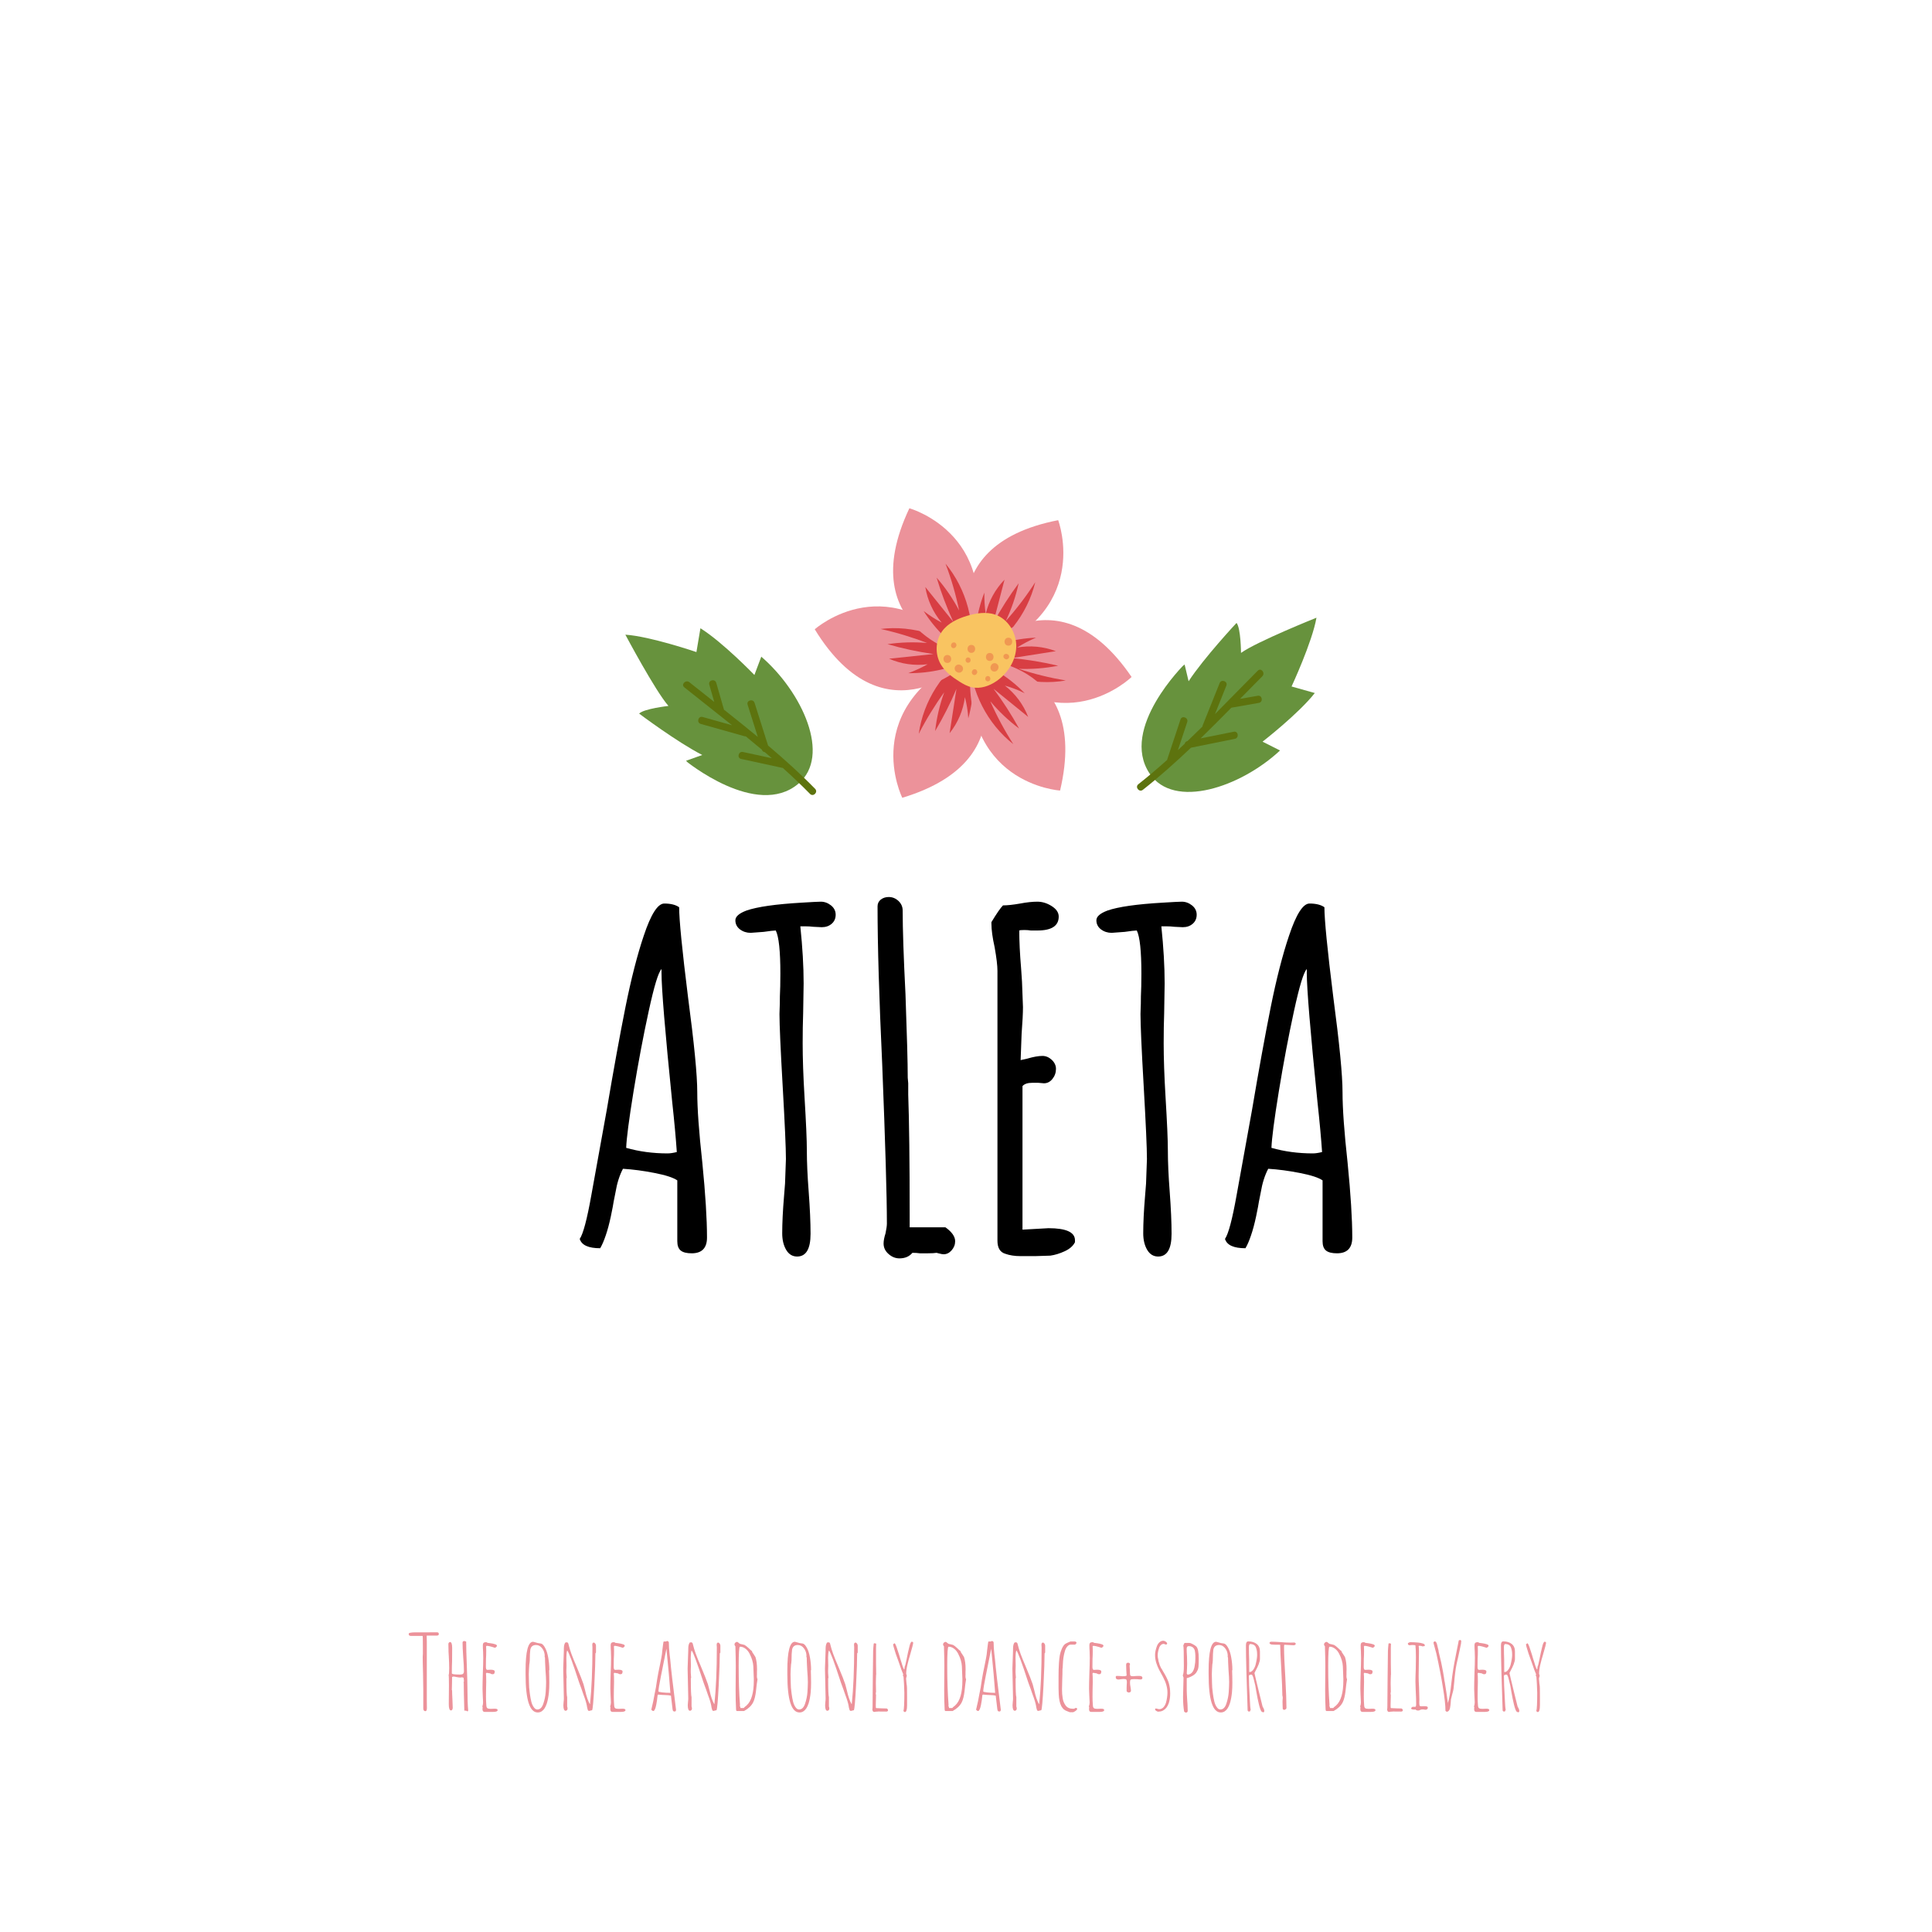 <?xml version="1.0" encoding="UTF-8" standalone="no"?>
<svg
   xmlns:dc="http://purl.org/dc/elements/1.1/"
   xmlns:cc="http://creativecommons.org/ns#"
   xmlns:rdf="http://www.w3.org/1999/02/22-rdf-syntax-ns#"
   xmlns:svg="http://www.w3.org/2000/svg"
   xmlns="http://www.w3.org/2000/svg"
   xmlns:xlink="http://www.w3.org/1999/xlink"
   xmlns:sodipodi="http://sodipodi.sourceforge.net/DTD/sodipodi-0.dtd"
   xmlns:inkscape="http://www.inkscape.org/namespaces/inkscape"
   width="375pt"
   height="375pt"
   viewBox="0 0 375 375"
   version="1.2"
   id="svg378"
   sodipodi:docname="Alteta_Logo.svg"
   inkscape:version="0.92.5 (2060ec1f9f, 2020-04-08)">
  <sodipodi:namedview
     pagecolor="#ffffff"
     bordercolor="#666666"
     borderopacity="1"
     objecttolerance="10"
     gridtolerance="10"
     guidetolerance="10"
     inkscape:pageopacity="0"
     inkscape:pageshadow="2"
     inkscape:window-width="1920"
     inkscape:window-height="1046"
     id="namedview380"
     showgrid="false"
     inkscape:zoom="0.472"
     inkscape:cx="-98.561382"
     inkscape:cy="131.81479"
     inkscape:window-x="-11"
     inkscape:window-y="-11"
     inkscape:window-maximized="1"
     inkscape:current-layer="surface819" />
  <defs
     id="defs115">
    <g
       id="g77">
      <symbol
         overflow="visible"
         id="glyph0-0">
        <path
           style="stroke:none;"
           d="M 2.969 -60.141 L 26.953 -60.141 L 26.953 0 L 2.969 0 Z M 23.984 -2.969 L 23.984 -57.062 L 5.953 -57.062 L 5.953 -2.969 Z M 23.984 -2.969 "
           id="path2" />
      </symbol>
      <symbol
         overflow="visible"
         id="glyph0-1">
        <path
           style="stroke:none;"
           d="M 23.266 0 C 22.297 0 21.586 -0.176 21.141 -0.531 C 20.691 -0.895 20.469 -1.5 20.469 -2.344 L 20.469 -14.156 C 19.688 -14.695 18.211 -15.176 16.047 -15.594 C 13.879 -16.02 11.836 -16.289 9.922 -16.406 C 9.254 -15.145 8.77 -13.613 8.469 -11.812 L 8.109 -10 C 8.055 -9.582 7.879 -8.648 7.578 -7.203 C 7.273 -5.766 6.941 -4.52 6.578 -3.469 C 6.223 -2.414 5.863 -1.586 5.5 -0.984 C 3.219 -0.984 1.895 -1.586 1.531 -2.797 C 2.195 -3.754 2.945 -6.578 3.781 -11.266 L 6.766 -27.766 C 8.086 -35.578 9.301 -42.25 10.406 -47.781 C 11.52 -53.312 12.707 -57.941 13.969 -61.672 C 15.352 -65.816 16.676 -67.891 17.938 -67.891 C 19.195 -67.891 20.16 -67.648 20.828 -67.172 C 20.828 -64.766 21.398 -58.961 22.547 -49.766 C 23.742 -40.754 24.344 -34.594 24.344 -31.281 C 24.344 -28.094 24.672 -23.523 25.328 -17.578 C 25.93 -11.504 26.234 -6.664 26.234 -3.062 C 26.234 -1.02 25.242 0 23.266 0 Z M 18.578 -19.391 C 19.055 -19.391 19.656 -19.477 20.375 -19.656 C 20.195 -22.301 19.895 -25.578 19.469 -29.484 C 18.094 -43.066 17.406 -51.391 17.406 -54.453 L 17.406 -55.172 C 16.801 -54.578 15.973 -51.859 14.922 -47.016 C 13.867 -42.18 12.891 -37 11.984 -31.469 C 11.086 -25.938 10.609 -22.27 10.547 -20.469 C 13.066 -19.75 15.742 -19.391 18.578 -19.391 Z M 18.578 -19.391 "
           id="path5" />
      </symbol>
      <symbol
         overflow="visible"
         id="glyph0-2">
        <path
           style="stroke:none;"
           d="M 12.172 0.625 C 11.266 0.625 10.555 0.191 10.047 -0.672 C 9.535 -1.547 9.281 -2.613 9.281 -3.875 C 9.281 -5.863 9.398 -8.297 9.641 -11.172 L 9.828 -13.531 L 10 -18.297 C 10 -20.398 9.789 -25.086 9.375 -32.359 C 8.957 -39.641 8.75 -44.332 8.75 -46.438 C 8.75 -46.613 8.758 -46.957 8.781 -47.469 C 8.812 -47.977 8.828 -48.773 8.828 -49.859 C 8.891 -51.055 8.922 -52.531 8.922 -54.281 C 8.922 -58.664 8.625 -61.457 8.031 -62.656 C 7.664 -62.656 6.883 -62.566 5.688 -62.391 L 3.156 -62.203 C 2.375 -62.203 1.68 -62.426 1.078 -62.875 C 0.484 -63.332 0.188 -63.922 0.188 -64.641 C 0.188 -65.359 0.906 -65.988 2.344 -66.531 C 4.445 -67.258 8.023 -67.77 13.078 -68.062 C 15.117 -68.188 16.348 -68.25 16.766 -68.25 C 17.484 -68.25 18.145 -68.008 18.75 -67.531 C 19.352 -67.051 19.656 -66.445 19.656 -65.719 C 19.656 -65 19.398 -64.414 18.891 -63.969 C 18.379 -63.52 17.734 -63.297 16.953 -63.297 L 15.328 -63.375 C 14.848 -63.438 14.305 -63.469 13.703 -63.469 L 12.797 -63.469 C 13.223 -59.383 13.438 -55.688 13.438 -52.375 L 13.344 -46.609 C 13.281 -44.867 13.25 -42.914 13.25 -40.75 C 13.25 -37.863 13.367 -34.406 13.609 -30.375 C 13.91 -25.395 14.062 -21.941 14.062 -20.016 C 14.062 -17.734 14.18 -15.031 14.422 -11.906 C 14.66 -8.719 14.781 -6.008 14.781 -3.781 C 14.781 -0.844 13.91 0.625 12.172 0.625 Z M 12.172 0.625 "
           id="path8" />
      </symbol>
      <symbol
         overflow="visible"
         id="glyph0-3">
        <path
           style="stroke:none;"
           d="M 21.188 1.359 C 20.406 1.359 19.816 1.07 19.422 0.5 C 19.035 -0.07 18.844 -0.781 18.844 -1.625 C 18.844 -14.188 18.602 -24.797 18.125 -33.453 C 16.676 -33.691 15.656 -33.812 15.062 -33.812 C 12.594 -33.812 10.816 -33.598 9.734 -33.172 C 9.734 -29.805 10.004 -24.727 10.547 -17.938 C 11.023 -10.727 11.266 -5.617 11.266 -2.609 C 11.266 -2.016 11.082 -1.461 10.719 -0.953 C 10.363 -0.441 9.914 -0.188 9.375 -0.188 C 8.594 -0.188 7.875 -1.566 7.219 -4.328 C 6.25 -8.41 5.469 -16.973 4.875 -30.016 C 4.445 -38.859 4.234 -48.359 4.234 -58.516 C 4.172 -60.379 4.141 -63.02 4.141 -66.438 C 4.141 -67.52 4.656 -68.062 5.688 -68.062 C 6.281 -68.062 6.891 -67.91 7.516 -67.609 C 8.148 -67.316 8.617 -66.988 8.922 -66.625 C 8.68 -64.695 8.562 -62.441 8.562 -59.859 C 8.562 -57.336 8.68 -54.273 8.922 -50.672 C 9.109 -46.523 9.203 -43.398 9.203 -41.297 L 9.203 -39.672 C 9.141 -39.191 9.109 -38.617 9.109 -37.953 C 9.109 -37.348 9.164 -36.566 9.281 -35.609 C 9.645 -35.609 10.242 -35.641 11.078 -35.703 C 11.922 -35.766 12.766 -35.852 13.609 -35.969 C 15.598 -36.156 17.07 -36.25 18.031 -36.25 C 18.031 -41.477 17.969 -46.316 17.844 -50.766 L 17.672 -65.812 L 17.672 -68.25 C 18.453 -68.25 19.141 -68.113 19.734 -67.844 C 20.336 -67.57 20.789 -67.227 21.094 -66.812 C 21.633 -66.145 21.969 -65 22.094 -63.375 L 22.094 -61.312 C 22.094 -56.133 22.391 -46.242 22.984 -31.641 C 23.523 -18.422 23.797 -8.504 23.797 -1.891 C 23.797 -1.047 23.539 -0.297 23.031 0.359 C 22.52 1.023 21.906 1.359 21.188 1.359 Z M 21.188 1.359 "
           id="path11" />
      </symbol>
      <symbol
         overflow="visible"
         id="glyph0-4">
        <path
           style="stroke:none;"
           d="M 9.562 0.984 C 8.781 0.984 8.07 0.695 7.438 0.125 C 6.801 -0.438 6.484 -1.109 6.484 -1.891 C 6.484 -2.43 6.609 -3.094 6.859 -3.875 C 7.035 -4.719 7.125 -5.348 7.125 -5.766 C 7.125 -11.117 6.82 -21.398 6.219 -36.609 C 5.613 -49.586 5.312 -59.832 5.312 -67.344 C 5.312 -67.883 5.52 -68.32 5.938 -68.656 C 6.363 -68.988 6.879 -69.156 7.484 -69.156 C 8.203 -69.156 8.832 -68.898 9.375 -68.391 C 9.914 -67.879 10.188 -67.258 10.188 -66.531 C 10.188 -62.926 10.367 -57.52 10.734 -50.312 C 11.023 -42.312 11.172 -36.898 11.172 -34.078 L 11.266 -33 L 11.266 -30.828 C 11.453 -25.598 11.547 -17.785 11.547 -7.391 L 11.547 -5.047 L 18.484 -5.047 C 19.742 -4.148 20.375 -3.25 20.375 -2.344 C 20.375 -1.688 20.145 -1.098 19.688 -0.578 C 19.238 -0.066 18.719 0.188 18.125 0.188 C 17.938 0.188 17.602 0.125 17.125 0 L 16.766 -0.094 C 16.41 -0.031 15.844 0 15.062 0 L 13.531 0 C 13.102 -0.062 12.617 -0.094 12.078 -0.094 C 11.473 0.625 10.633 0.984 9.562 0.984 Z M 9.562 0.984 "
           id="path14" />
      </symbol>
      <symbol
         overflow="visible"
         id="glyph0-5">
        <path
           style="stroke:none;"
           d="M 10.547 0.547 C 9.398 0.547 8.41 0.395 7.578 0.094 C 6.555 -0.207 6.047 -1.051 6.047 -2.438 L 6.047 -54.812 C 6.047 -55.832 5.863 -57.363 5.5 -59.406 C 5.082 -61.27 4.875 -62.805 4.875 -64.016 L 4.875 -64.281 C 5.895 -65.969 6.645 -67.051 7.125 -67.531 C 7.969 -67.531 9.078 -67.648 10.453 -67.891 C 11.711 -68.129 12.828 -68.25 13.797 -68.25 C 14.754 -68.25 15.68 -67.961 16.578 -67.391 C 17.484 -66.816 17.938 -66.141 17.938 -65.359 C 17.938 -63.555 16.555 -62.656 13.797 -62.656 L 12.531 -62.656 C 12.164 -62.719 11.742 -62.75 11.266 -62.75 C 10.723 -62.75 10.395 -62.719 10.281 -62.656 C 10.281 -60.613 10.398 -58.148 10.641 -55.266 L 10.812 -52.734 L 11 -47.781 C 11 -46.633 10.91 -44.891 10.734 -42.547 L 10.547 -37.5 L 11.812 -37.781 C 13.008 -38.133 14 -38.312 14.781 -38.312 C 15.445 -38.312 16.051 -38.055 16.594 -37.547 C 17.133 -37.035 17.406 -36.453 17.406 -35.797 C 17.406 -35.066 17.176 -34.414 16.719 -33.844 C 16.27 -33.281 15.719 -33 15.062 -33 L 13.969 -33.094 L 12.797 -33.094 C 11.898 -33.094 11.27 -32.879 10.906 -32.453 L 10.906 -4.594 L 15.953 -4.875 C 19.379 -4.875 21.094 -4.094 21.094 -2.531 L 21.094 -2.156 C 20.738 -1.438 20.078 -0.852 19.109 -0.406 C 18.148 0.039 17.219 0.328 16.312 0.453 L 13.344 0.547 Z M 10.547 0.547 "
           id="path17" />
      </symbol>
      <symbol
         overflow="visible"
         id="glyph1-0">
        <path
           style="stroke:none;"
           d="M 0.672 -13.422 L 6.016 -13.422 L 6.016 0 L 0.672 0 Z M 5.359 -0.672 L 5.359 -12.734 L 1.328 -12.734 L 1.328 -0.672 Z M 5.359 -0.672 "
           id="path20" />
      </symbol>
      <symbol
         overflow="visible"
         id="glyph1-1">
        <path
           style="stroke:none;"
           d="M 3.328 0.125 C 3.191 0.125 3.086 0.07 3.016 -0.031 C 2.953 -0.133 2.922 -0.258 2.922 -0.406 L 2.922 -3.984 L 2.875 -7.203 C 2.832 -8.641 2.812 -9.711 2.812 -10.422 L 2.844 -11.016 L 2.844 -12.312 C 2.844 -13.758 2.828 -14.484 2.797 -14.484 L 0.516 -14.484 C 0.41 -14.484 0.312 -14.508 0.219 -14.562 C 0.133 -14.625 0.094 -14.703 0.094 -14.797 C 0.094 -14.898 0.113 -14.973 0.156 -15.016 C 0.195 -15.055 0.305 -15.086 0.484 -15.109 C 0.672 -15.148 0.938 -15.172 1.281 -15.172 L 3.297 -15.172 L 5.516 -15.188 C 5.672 -15.188 5.781 -15.16 5.844 -15.109 C 5.906 -15.055 5.938 -14.973 5.938 -14.859 C 5.938 -14.648 5.805 -14.547 5.547 -14.547 L 3.766 -14.547 L 3.578 -14.531 L 3.609 -13.359 L 3.609 -1.953 L 3.625 -0.469 L 3.625 -0.422 C 3.625 -0.316 3.613 -0.227 3.594 -0.156 C 3.582 -0.082 3.555 -0.023 3.516 0.016 C 3.484 0.086 3.422 0.125 3.328 0.125 Z M 3.328 0.125 "
           id="path23" />
      </symbol>
      <symbol
         overflow="visible"
         id="glyph1-2">
        <path
           style="stroke:none;"
           d="M 5.078 0.219 C 5.078 0.082 4.875 0.016 4.469 0.016 C 4.395 -2.461 4.359 -4.258 4.359 -5.375 L 4.312 -5.453 L 4.391 -5.641 C 4.391 -5.879 4.363 -6.125 4.312 -6.375 L 4 -6.453 C 3.883 -6.422 3.754 -6.406 3.609 -6.406 C 3.492 -6.406 3.27 -6.438 2.938 -6.5 C 2.707 -6.562 2.5 -6.594 2.312 -6.594 L 2.094 -6.516 C 2.094 -6.047 2.086 -5.625 2.078 -5.25 C 2.055 -4.875 2.047 -4.453 2.047 -3.984 L 2.094 -3.906 C 2.094 -3.531 2.113 -2.969 2.156 -2.219 C 2.195 -1.477 2.219 -0.922 2.219 -0.547 C 2.219 -0.398 2.188 -0.273 2.125 -0.172 C 2.07 -0.066 1.992 -0.016 1.891 -0.016 C 1.598 -0.016 1.453 -0.422 1.453 -1.234 C 1.453 -1.91 1.457 -2.523 1.469 -3.078 L 1.484 -4.906 C 1.484 -6.125 1.461 -6.781 1.422 -6.875 C 1.492 -7.008 1.531 -7.457 1.531 -8.219 C 1.531 -8.852 1.504 -9.633 1.453 -10.562 L 1.406 -11.344 L 1.375 -12.922 C 1.375 -13.016 1.406 -13.098 1.469 -13.172 C 1.531 -13.254 1.609 -13.297 1.703 -13.297 C 1.973 -13.297 2.109 -12.91 2.109 -12.141 C 2.109 -11.223 2.102 -10.395 2.094 -9.656 C 2.062 -8.914 2.047 -8.102 2.047 -7.219 C 2.047 -7.062 2.555 -6.984 3.578 -6.984 L 3.656 -6.984 C 3.914 -6.984 4.102 -7.031 4.219 -7.125 C 4.332 -7.227 4.391 -7.398 4.391 -7.641 C 4.391 -8.359 4.344 -9.285 4.25 -10.422 C 4.164 -11.66 4.125 -12.586 4.125 -13.203 C 4.125 -13.285 4.156 -13.352 4.219 -13.406 C 4.289 -13.469 4.375 -13.5 4.469 -13.5 L 4.656 -13.438 C 4.75 -13.426 4.805 -13.41 4.828 -13.391 C 4.828 -12.336 4.867 -10.77 4.953 -8.688 C 5.035 -6.594 5.078 -5.023 5.078 -3.984 C 5.078 -2.398 5.125 -1.07 5.219 0 Z M 3.797 -7.266 L 3.844 -7.219 L 3.797 -7.219 Z M 3.797 -7.266 "
           id="path26" />
      </symbol>
      <symbol
         overflow="visible"
         id="glyph1-3">
        <path
           style="stroke:none;"
           d="M 1.828 0.266 C 1.586 0.266 1.453 0.125 1.422 -0.156 L 1.422 -0.422 C 1.441 -0.484 1.453 -0.566 1.453 -0.672 L 1.375 -0.75 C 1.477 -1.031 1.531 -1.301 1.531 -1.562 C 1.531 -1.875 1.508 -2.316 1.469 -2.891 L 1.422 -4.219 C 1.422 -4.895 1.441 -5.906 1.484 -7.25 C 1.535 -8.438 1.562 -9.445 1.562 -10.281 L 1.531 -11.484 C 1.5 -11.848 1.484 -12.254 1.484 -12.703 C 1.484 -12.898 1.531 -13.039 1.625 -13.125 C 1.719 -13.219 1.867 -13.266 2.078 -13.266 C 2.211 -13.266 2.316 -13.223 2.391 -13.141 C 2.422 -13.129 2.617 -13.102 2.984 -13.062 C 3.316 -13.02 3.602 -12.957 3.844 -12.875 C 4.094 -12.801 4.219 -12.703 4.219 -12.578 C 4.219 -12.441 4.094 -12.305 3.844 -12.172 C 3.082 -12.43 2.539 -12.562 2.219 -12.562 L 2.109 -12.438 C 2.129 -12.312 2.141 -12.023 2.141 -11.578 C 2.141 -10.992 2.125 -10.473 2.094 -10.016 C 2.082 -9.547 2.078 -9.023 2.078 -8.453 C 2.078 -8.078 2.172 -7.891 2.359 -7.891 L 2.672 -7.906 C 2.785 -7.914 2.898 -7.922 3.016 -7.922 C 3.535 -7.922 3.797 -7.801 3.797 -7.562 C 3.797 -7.414 3.766 -7.289 3.703 -7.188 C 3.641 -7.094 3.539 -7.047 3.406 -7.047 C 3.195 -7.047 3.039 -7.098 2.938 -7.203 L 2.297 -7.312 L 2.188 -7.312 L 2.094 -7.203 L 2.094 -7.141 C 2.125 -6.91 2.141 -6.379 2.141 -5.547 C 2.141 -5.023 2.129 -4.551 2.109 -4.125 L 2.094 -2.703 C 2.094 -2.172 2.113 -1.633 2.156 -1.094 C 2.164 -0.781 2.227 -0.57 2.344 -0.469 C 2.469 -0.375 2.691 -0.328 3.016 -0.328 L 3.375 -0.344 C 3.5 -0.352 3.633 -0.359 3.781 -0.359 C 4.164 -0.359 4.359 -0.27 4.359 -0.094 C 4.359 0.145 4.066 0.266 3.484 0.266 Z M 1.828 0.266 "
           id="path29" />
      </symbol>
      <symbol
         overflow="visible"
         id="glyph1-4">
        <path
           style="stroke:none;"
           d=""
           id="path32" />
      </symbol>
      <symbol
         overflow="visible"
         id="glyph1-5">
        <path
           style="stroke:none;"
           d="M 3.547 0.375 C 1.973 0.375 1.188 -2.094 1.188 -7.031 L 1.188 -7.734 C 1.188 -11.473 1.672 -13.344 2.641 -13.344 C 2.703 -13.344 2.797 -13.32 2.922 -13.281 C 3.348 -13.133 3.77 -13.039 4.188 -13 C 4.438 -12.945 4.691 -12.688 4.953 -12.219 C 5.234 -11.727 5.441 -11.086 5.578 -10.297 C 5.723 -9.504 5.797 -8.695 5.797 -7.875 L 5.75 -7.766 C 5.75 -7.328 5.758 -6.93 5.781 -6.578 L 5.797 -5.375 C 5.797 -4.688 5.77 -4.066 5.719 -3.516 C 5.633 -2.691 5.5 -1.977 5.312 -1.375 C 5.188 -1.008 5.047 -0.703 4.891 -0.453 C 4.742 -0.211 4.555 -0.016 4.328 0.141 C 4.109 0.297 3.848 0.375 3.547 0.375 Z M 3.469 -0.203 C 3.988 -0.203 4.375 -0.57 4.625 -1.312 C 4.883 -2.062 5.039 -2.828 5.094 -3.609 C 5.145 -4.41 5.172 -5.051 5.172 -5.531 C 5.172 -6.07 5.129 -6.863 5.047 -7.906 C 4.984 -9.07 4.953 -9.863 4.953 -10.281 L 4.875 -10.438 L 4.906 -10.547 C 4.906 -11.141 4.738 -11.648 4.406 -12.078 C 4.082 -12.504 3.688 -12.719 3.219 -12.719 C 2.602 -12.719 2.234 -12.422 2.109 -11.828 C 2.086 -11.629 2.062 -11.344 2.031 -10.969 C 2.031 -9.977 1.988 -9.301 1.906 -8.938 C 1.906 -8.738 1.883 -8.422 1.844 -7.984 L 1.812 -7.047 C 1.812 -6.742 1.816 -6.484 1.828 -6.266 L 1.844 -5.453 C 1.844 -4.828 1.898 -4.102 2.016 -3.281 C 2.098 -2.676 2.191 -2.164 2.297 -1.75 C 2.398 -1.332 2.551 -0.977 2.75 -0.688 C 2.957 -0.363 3.195 -0.203 3.469 -0.203 Z M 3.469 -0.203 "
           id="path35" />
      </symbol>
      <symbol
         overflow="visible"
         id="glyph1-6">
        <path
           style="stroke:none;"
           d="M 6.578 0.078 C 6.473 0.078 6.395 0.039 6.344 -0.031 C 6.301 -0.113 6.258 -0.238 6.219 -0.406 C 6.207 -0.508 6.18 -0.602 6.141 -0.688 L 6.156 -0.75 C 6.051 -1.375 5.82 -2.145 5.469 -3.062 L 5.109 -4.109 C 5.086 -4.129 4.961 -4.469 4.734 -5.125 L 4.562 -5.609 C 3.352 -9.336 2.598 -11.359 2.297 -11.672 C 2.191 -11.305 2.141 -10.836 2.141 -10.266 C 2.141 -9.953 2.145 -9.68 2.156 -9.453 L 2.172 -8.672 L 2.156 -8.188 C 2.145 -8.039 2.141 -7.879 2.141 -7.703 C 2.141 -7.41 2.148 -7.156 2.172 -6.938 C 2.203 -6.508 2.219 -6.297 2.219 -6.297 L 2.156 -6.297 C 2.156 -4.055 2.203 -2.82 2.297 -2.594 L 2.297 -0.781 C 2.348 -0.676 2.375 -0.535 2.375 -0.359 C 2.375 -0.254 2.336 -0.16 2.266 -0.078 C 2.191 0.004 2.102 0.047 2 0.047 C 1.707 0.047 1.562 -0.316 1.562 -1.047 L 1.609 -1.688 C 1.641 -1.895 1.656 -2.117 1.656 -2.359 C 1.656 -3.004 1.633 -3.969 1.594 -5.25 C 1.551 -6.539 1.531 -7.508 1.531 -8.156 C 1.531 -8.539 1.551 -9.133 1.594 -9.938 C 1.633 -10.727 1.656 -11.32 1.656 -11.719 L 1.656 -11.969 C 1.656 -12.625 1.773 -13.055 2.016 -13.266 L 2.078 -13.203 L 2.281 -13.25 C 2.332 -13.227 2.391 -13.188 2.453 -13.125 C 2.504 -13.07 2.531 -13.008 2.531 -12.938 L 2.578 -12.812 C 2.578 -12.789 2.578 -12.77 2.578 -12.75 C 2.586 -12.727 2.594 -12.719 2.594 -12.719 C 2.812 -11.77 3.297 -10.438 4.047 -8.719 C 4.805 -6.906 5.281 -5.703 5.469 -5.109 C 5.602 -4.641 5.711 -4.223 5.797 -3.859 C 6.047 -2.723 6.348 -1.848 6.703 -1.234 L 6.734 -1.281 C 7.047 -4.258 7.203 -7.914 7.203 -12.25 L 7.188 -12.5 C 7.176 -12.562 7.172 -12.648 7.172 -12.766 C 7.172 -13.047 7.266 -13.188 7.453 -13.188 C 7.566 -13.188 7.664 -13.125 7.75 -13 C 7.844 -12.875 7.891 -12.738 7.891 -12.594 L 7.891 -11.25 L 7.781 -11.094 C 7.781 -9.812 7.707 -7.711 7.562 -4.797 C 7.414 -1.891 7.273 -0.312 7.141 -0.062 L 6.797 0.016 L 6.797 0.047 L 6.781 0.016 Z M 6.578 0.078 "
           id="path38" />
      </symbol>
      <symbol
         overflow="visible"
         id="glyph1-7">
        <path
           style="stroke:none;"
           d="M 5.406 0.188 C 5.207 0.188 5.082 0.16 5.031 0.109 C 4.977 0.066 4.938 -0.055 4.906 -0.266 C 4.789 -1.242 4.719 -1.852 4.688 -2.094 L 4.594 -2.891 C 4.289 -2.961 3.953 -3 3.578 -3 L 2.859 -3.031 C 2.535 -3.07 2.301 -3.094 2.156 -3.094 C 2.07 -3.094 2.023 -3.062 2.016 -3 C 2.016 -2.957 2.008 -2.938 2 -2.938 L 1.953 -2.531 C 1.941 -2.289 1.867 -1.812 1.734 -1.094 C 1.66 -0.727 1.578 -0.441 1.484 -0.234 C 1.379 -0.016 1.281 0.094 1.188 0.094 C 1.102 0.094 1.016 0.055 0.922 -0.016 C 0.828 -0.086 0.781 -0.16 0.781 -0.234 L 0.812 -0.297 L 0.828 -0.359 C 1.066 -1.316 1.266 -2.266 1.422 -3.203 L 1.672 -4.453 L 1.906 -5.984 C 1.906 -5.984 1.984 -6.426 2.141 -7.312 C 2.203 -7.664 2.32 -8.25 2.5 -9.062 C 2.688 -9.969 2.801 -10.586 2.844 -10.922 C 2.852 -10.961 2.879 -11.211 2.922 -11.672 C 2.973 -12.18 3.02 -12.555 3.062 -12.797 C 3.102 -13.148 3.145 -13.352 3.188 -13.406 L 3.328 -13.406 C 3.359 -13.395 3.406 -13.391 3.469 -13.391 C 3.625 -13.391 3.742 -13.426 3.828 -13.5 C 3.922 -13.5 4.004 -13.469 4.078 -13.406 C 4.148 -13.352 4.188 -13.285 4.188 -13.203 C 4.188 -12.555 4.234 -11.816 4.328 -10.984 C 4.379 -10.555 4.422 -10.203 4.453 -9.922 C 4.598 -8.191 4.973 -4.945 5.578 -0.188 L 5.578 -0.125 C 5.578 0.008 5.52 0.113 5.406 0.188 Z M 4.484 -3.438 C 4.348 -5.375 4.094 -8.227 3.719 -12 L 2.641 -6.625 C 2.328 -5.082 2.172 -4.109 2.172 -3.703 C 2.172 -3.641 2.426 -3.578 2.938 -3.516 C 3.445 -3.461 3.895 -3.438 4.281 -3.438 Z M 4.484 -3.438 "
           id="path41" />
      </symbol>
      <symbol
         overflow="visible"
         id="glyph1-8">
        <path
           style="stroke:none;"
           d="M 1.828 0.094 C 1.723 0.094 1.672 -0.082 1.672 -0.438 C 1.617 -1.363 1.594 -2.531 1.594 -3.938 C 1.594 -4.82 1.598 -5.613 1.609 -6.312 L 1.625 -8.688 C 1.625 -9.707 1.598 -10.973 1.547 -12.484 C 1.43 -12.586 1.375 -12.719 1.375 -12.875 C 1.375 -12.969 1.426 -13.066 1.531 -13.172 C 1.645 -13.273 1.75 -13.328 1.844 -13.328 C 1.957 -13.328 2.062 -13.27 2.156 -13.156 L 2.375 -12.984 C 2.457 -12.941 2.613 -12.898 2.844 -12.859 C 3.07 -12.816 3.234 -12.773 3.328 -12.734 C 3.523 -12.629 3.789 -12.422 4.125 -12.109 C 4.445 -11.785 4.672 -11.586 4.797 -11.516 L 4.766 -11.469 C 4.785 -11.383 4.891 -11.211 5.078 -10.953 C 5.223 -10.742 5.344 -10.555 5.438 -10.391 C 5.645 -9.766 5.75 -8.961 5.75 -7.984 C 5.75 -7.816 5.742 -7.664 5.734 -7.531 L 5.734 -6.875 L 5.719 -6.688 C 5.719 -6.426 5.758 -6.223 5.844 -6.078 C 5.758 -5.648 5.656 -4.836 5.531 -3.641 C 5.488 -3.297 5.422 -2.926 5.328 -2.531 C 5.234 -2.145 5.117 -1.82 4.984 -1.562 C 4.641 -0.906 4.055 -0.352 3.234 0.094 Z M 3.156 -0.484 C 3.25 -0.586 3.336 -0.676 3.422 -0.75 C 3.422 -0.75 3.469 -0.781 3.562 -0.844 L 3.719 -0.984 C 4.656 -1.828 5.125 -3.438 5.125 -5.812 L 5.125 -6.203 C 5.113 -6.305 5.109 -6.422 5.109 -6.547 L 5.031 -8.578 C 4.988 -9.348 4.754 -10.148 4.328 -10.984 C 4.129 -11.398 3.859 -11.738 3.516 -12 C 3.172 -12.258 2.812 -12.391 2.438 -12.391 C 2.27 -12.391 2.188 -11.148 2.188 -8.672 C 2.188 -5.797 2.27 -3.297 2.438 -1.172 L 2.422 -0.781 L 2.5 -0.75 L 2.531 -0.484 Z M 3.156 -0.484 "
           id="path44" />
      </symbol>
      <symbol
         overflow="visible"
         id="glyph1-9">
        <path
           style="stroke:none;"
           d="M 1.812 0.266 C 1.625 0.266 1.508 0.109 1.469 -0.203 C 1.5 -0.285 1.516 -0.504 1.516 -0.859 C 1.516 -2.098 1.531 -3.93 1.562 -6.359 C 1.602 -8.773 1.625 -10.52 1.625 -11.594 L 1.672 -12.312 L 1.734 -12.922 C 1.734 -13.016 1.781 -13.062 1.875 -13.062 C 1.938 -13.062 2.031 -13.039 2.156 -13 L 2.219 -12.984 C 2.219 -12.68 2.207 -12.41 2.188 -12.172 L 2.188 -9.203 C 2.207 -8.555 2.219 -7.82 2.219 -7 C 2.195 -6.938 2.188 -6.789 2.188 -6.562 L 2.172 -6.141 C 2.16 -5.867 2.156 -5.594 2.156 -5.312 C 2.156 -5 2.16 -4.719 2.172 -4.469 L 2.188 -3.609 L 2.141 -3.438 L 2.156 -3.469 C 2.156 -3.426 2.148 -3.395 2.141 -3.375 L 2.141 -3.297 C 2.141 -3.191 2.156 -3.098 2.188 -3.016 L 2.141 -1.094 L 2.141 -0.969 C 2.141 -0.738 2.145 -0.602 2.156 -0.562 C 2.156 -0.5 2.188 -0.469 2.25 -0.469 L 3.297 -0.422 C 3.609 -0.422 3.82 -0.414 3.938 -0.406 C 4.051 -0.406 4.117 -0.406 4.141 -0.406 L 4.203 -0.406 C 4.273 -0.406 4.344 -0.367 4.406 -0.297 C 4.477 -0.223 4.516 -0.145 4.516 -0.062 C 4.516 0.102 4.406 0.191 4.188 0.203 C 3.957 0.191 3.398 0.188 2.516 0.188 L 2.562 0.203 C 2.426 0.203 2.297 0.207 2.172 0.219 C 2.066 0.25 1.945 0.266 1.812 0.266 Z M 1.812 0.266 "
           id="path47" />
      </symbol>
      <symbol
         overflow="visible"
         id="glyph1-10">
        <path
           style="stroke:none;"
           d="M 2.781 0.297 C 2.738 0.297 2.68 0.27 2.609 0.219 C 2.547 0.164 2.508 0.117 2.5 0.078 C 2.613 -0.242 2.672 -1.414 2.672 -3.438 C 2.672 -3.832 2.648 -4.391 2.609 -5.109 L 2.516 -6.547 L 2.391 -6.797 L 2.453 -7.047 C 2.367 -7.234 2.242 -7.547 2.078 -7.984 C 1.922 -8.43 1.766 -8.883 1.609 -9.344 C 1.129 -10.613 0.816 -11.531 0.672 -12.094 C 0.586 -12.363 0.523 -12.613 0.484 -12.844 L 0.766 -13.062 C 0.898 -13.031 1.094 -12.598 1.344 -11.766 C 1.551 -11.18 1.734 -10.598 1.891 -10.016 L 2.141 -9.25 C 2.379 -8.426 2.551 -8 2.656 -7.969 L 2.734 -8.328 L 2.703 -8.438 C 2.805 -8.57 2.938 -9.047 3.094 -9.859 C 3.27 -10.797 3.441 -11.586 3.609 -12.234 C 3.773 -12.984 3.945 -13.359 4.125 -13.359 C 4.188 -13.359 4.242 -13.336 4.297 -13.297 C 4.359 -13.266 4.391 -13.219 4.391 -13.156 C 4.391 -12.957 4.188 -12.164 3.781 -10.781 C 3.582 -10.125 3.414 -9.508 3.281 -8.938 C 3.113 -8.25 3.031 -7.641 3.031 -7.109 C 3.102 -6.973 3.141 -6.859 3.141 -6.766 C 3.141 -6.691 3.117 -6.598 3.078 -6.484 C 3.035 -6.359 3.016 -6.254 3.016 -6.172 C 3.016 -6.109 3.039 -5.805 3.094 -5.266 C 3.156 -4.91 3.188 -4.602 3.188 -4.344 C 3.188 -3.758 3.191 -3.227 3.203 -2.75 L 3.203 -1.062 C 3.203 -0.156 3.062 0.297 2.781 0.297 Z M 2.781 0.297 "
           id="path50" />
      </symbol>
      <symbol
         overflow="visible"
         id="glyph1-11">
        <path
           style="stroke:none;"
           d="M 2.938 0.141 C 2.688 0.055 2.469 -0.055 2.281 -0.203 C 2.102 -0.348 1.93 -0.566 1.766 -0.859 C 1.484 -1.398 1.316 -2.176 1.266 -3.188 C 1.242 -3.633 1.234 -4.035 1.234 -4.391 L 1.234 -6.688 C 1.234 -7.551 1.258 -8.395 1.312 -9.219 C 1.352 -9.82 1.41 -10.332 1.484 -10.75 C 1.566 -11.164 1.695 -11.582 1.875 -12 C 2.062 -12.426 2.27 -12.727 2.5 -12.906 C 2.594 -12.977 2.77 -13.07 3.031 -13.188 C 3.207 -13.25 3.379 -13.32 3.547 -13.406 L 4.406 -13.406 C 4.414 -13.395 4.438 -13.391 4.469 -13.391 L 4.562 -13.359 L 4.656 -13.297 C 4.688 -13.266 4.703 -13.238 4.703 -13.219 C 4.723 -13.195 4.734 -13.156 4.734 -13.094 L 4.469 -12.797 L 3.625 -12.797 C 3.363 -12.797 3.129 -12.672 2.922 -12.422 C 2.711 -12.18 2.555 -11.867 2.453 -11.484 C 2.348 -11.148 2.258 -10.754 2.188 -10.297 C 2.125 -9.848 2.086 -9.453 2.078 -9.109 C 2.047 -8.68 2.031 -8.391 2.031 -8.234 L 2 -8.125 C 2 -7.375 1.984 -6.695 1.953 -6.094 L 1.906 -4.062 C 1.906 -3.477 1.945 -2.938 2.031 -2.438 C 2.102 -1.895 2.297 -1.41 2.609 -0.984 C 2.922 -0.555 3.398 -0.344 4.047 -0.344 C 4.242 -0.344 4.41 -0.398 4.547 -0.516 C 4.742 -0.516 4.844 -0.441 4.844 -0.297 C 4.844 -0.203 4.758 -0.094 4.594 0.031 C 4.426 0.156 4.254 0.254 4.078 0.328 L 3.422 0.328 Z M 2.938 0.141 "
           id="path53" />
      </symbol>
      <symbol
         overflow="visible"
         id="glyph1-12">
        <path
           style="stroke:none;"
           d="M 3.984 -3.5 C 3.898 -3.5 3.805 -3.531 3.703 -3.594 C 3.609 -3.656 3.562 -3.719 3.562 -3.781 L 3.562 -4.406 C 3.562 -4.594 3.566 -4.77 3.578 -4.938 L 3.609 -5.453 C 3.609 -5.586 3.602 -5.691 3.594 -5.766 C 3.582 -5.836 3.555 -5.91 3.516 -5.984 C 3.484 -6.047 3.426 -6.082 3.344 -6.094 C 3.258 -6.113 3.117 -6.125 2.922 -6.125 L 2.469 -6.078 C 2.27 -6.035 2.125 -6.016 2.031 -6.016 C 1.645 -6.016 1.453 -6.156 1.453 -6.438 C 1.453 -6.539 1.461 -6.613 1.484 -6.656 C 1.516 -6.695 1.578 -6.719 1.672 -6.719 L 2.188 -6.703 L 2.734 -6.656 C 3.285 -6.656 3.562 -6.711 3.562 -6.828 C 3.562 -7.055 3.539 -7.391 3.5 -7.828 L 3.469 -8.828 C 3.469 -8.992 3.492 -9.109 3.547 -9.172 C 3.598 -9.242 3.703 -9.281 3.859 -9.281 C 4.098 -9.281 4.219 -9.164 4.219 -8.938 L 4.141 -8.734 L 4.188 -7.953 L 4.219 -7.141 C 4.219 -6.953 4.258 -6.82 4.344 -6.75 C 4.438 -6.688 4.586 -6.656 4.797 -6.656 L 5.391 -6.703 L 6 -6.719 C 6.414 -6.719 6.625 -6.598 6.625 -6.359 C 6.625 -6.141 6.508 -6.031 6.281 -6.031 C 6.051 -6.031 5.848 -6.047 5.672 -6.078 C 5.492 -6.086 5.285 -6.094 5.047 -6.094 L 4.953 -6.094 C 4.641 -6.094 4.438 -6.055 4.344 -5.984 C 4.258 -5.91 4.219 -5.727 4.219 -5.438 C 4.219 -5.156 4.25 -4.875 4.312 -4.594 C 4.375 -4.219 4.406 -3.961 4.406 -3.828 C 4.406 -3.734 4.363 -3.656 4.281 -3.594 C 4.207 -3.531 4.109 -3.5 3.984 -3.5 Z M 3.984 -3.5 "
           id="path56" />
      </symbol>
      <symbol
         overflow="visible"
         id="glyph1-13">
        <path
           style="stroke:none;"
           d="M 1.672 0.234 C 1.523 0.211 1.383 0.156 1.25 0.062 C 1.113 -0.02 1.039 -0.117 1.031 -0.234 L 1.125 -0.406 C 1.176 -0.406 1.297 -0.383 1.484 -0.344 C 1.629 -0.289 1.75 -0.266 1.844 -0.266 C 2.145 -0.266 2.41 -0.379 2.641 -0.609 C 2.867 -0.848 3.039 -1.156 3.156 -1.531 C 3.344 -2.227 3.438 -2.883 3.438 -3.5 C 3.438 -4.426 3.156 -5.422 2.594 -6.484 C 2.25 -7.098 1.984 -7.586 1.797 -7.953 C 1.609 -8.316 1.438 -8.734 1.281 -9.203 C 1.113 -9.742 1.031 -10.27 1.031 -10.781 C 1.031 -11.27 1.148 -11.844 1.391 -12.5 C 1.504 -12.801 1.672 -13.051 1.891 -13.25 C 2.117 -13.445 2.359 -13.547 2.609 -13.547 C 2.785 -13.547 2.957 -13.484 3.125 -13.359 C 3.289 -13.242 3.375 -13.117 3.375 -12.984 C 3.375 -12.867 3.289 -12.812 3.125 -12.812 C 3.062 -12.812 2.992 -12.832 2.922 -12.875 C 2.836 -12.914 2.766 -12.938 2.703 -12.938 C 2.492 -12.938 2.305 -12.852 2.141 -12.688 C 1.984 -12.531 1.867 -12.328 1.797 -12.078 C 1.629 -11.578 1.547 -11.117 1.547 -10.703 C 1.547 -10.453 1.582 -10.191 1.656 -9.922 C 1.664 -9.836 1.676 -9.77 1.688 -9.719 C 1.695 -9.664 1.703 -9.625 1.703 -9.594 L 1.828 -9.203 L 1.938 -8.828 L 2.094 -8.469 C 2.133 -8.375 2.176 -8.289 2.219 -8.219 C 2.27 -8.145 2.316 -8.078 2.359 -8.016 L 2.594 -7.594 C 2.645 -7.508 2.758 -7.316 2.938 -7.016 C 3.113 -6.711 3.273 -6.395 3.422 -6.062 C 3.555 -5.781 3.656 -5.516 3.719 -5.266 C 3.789 -5.016 3.852 -4.711 3.906 -4.359 C 3.945 -4.023 3.969 -3.66 3.969 -3.266 C 3.969 -2.617 3.879 -2.016 3.703 -1.453 C 3.461 -0.773 3.113 -0.305 2.656 -0.047 C 2.406 0.117 2.109 0.203 1.766 0.203 Z M 3.281 -12.875 C 3.281 -12.895 3.273 -12.906 3.266 -12.906 L 3.266 -12.875 Z M 3.281 -12.875 "
           id="path59" />
      </symbol>
      <symbol
         overflow="visible"
         id="glyph1-14">
        <path
           style="stroke:none;"
           d="M 1.734 0.234 C 1.586 -0.609 1.516 -1.57 1.516 -2.656 C 1.516 -3.082 1.531 -3.707 1.562 -4.531 L 1.609 -6.406 C 1.516 -6.594 1.469 -6.742 1.469 -6.859 C 1.602 -7.078 1.672 -7.695 1.672 -8.719 C 1.672 -11.156 1.633 -12.457 1.562 -12.625 C 1.688 -12.957 1.781 -13.125 1.844 -13.125 L 2.734 -13.125 C 2.879 -13.125 3.086 -13.051 3.359 -12.906 C 3.641 -12.77 3.875 -12.617 4.062 -12.453 C 4.395 -12.148 4.562 -11.359 4.562 -10.078 C 4.562 -9.398 4.547 -8.879 4.516 -8.516 C 4.484 -8.254 4.438 -8.051 4.375 -7.906 C 4.312 -7.758 4.223 -7.594 4.109 -7.406 C 3.898 -7.094 3.555 -6.82 3.078 -6.594 C 2.879 -6.488 2.598 -6.383 2.234 -6.281 L 2.234 -3.891 C 2.234 -3.547 2.266 -2.883 2.328 -1.906 L 2.375 -1.266 L 2.422 0.047 C 2.422 0.285 2.289 0.406 2.031 0.406 Z M 2.375 -6.969 C 2.758 -6.969 3.086 -7.145 3.359 -7.5 C 3.453 -7.633 3.539 -7.816 3.625 -8.047 C 3.707 -8.273 3.758 -8.5 3.781 -8.719 C 3.863 -9.102 3.906 -9.551 3.906 -10.062 L 3.906 -10.609 C 3.906 -10.797 3.895 -10.973 3.875 -11.141 C 3.863 -11.316 3.836 -11.488 3.797 -11.656 C 3.742 -11.82 3.676 -11.961 3.594 -12.078 C 3.508 -12.191 3.391 -12.289 3.234 -12.375 C 3.078 -12.457 2.883 -12.5 2.656 -12.5 C 2.5 -12.5 2.383 -12.457 2.312 -12.375 C 2.25 -12.289 2.219 -12.148 2.219 -11.953 C 2.219 -11.629 2.238 -11.145 2.281 -10.5 L 2.312 -9.062 C 2.312 -8.707 2.301 -8.391 2.281 -8.109 L 2.234 -7.172 Z M 2.375 -6.969 "
           id="path62" />
      </symbol>
      <symbol
         overflow="visible"
         id="glyph1-15">
        <path
           style="stroke:none;"
           d="M 4.531 0.234 C 4.363 0.066 4.188 -0.391 4 -1.141 C 3.812 -1.898 3.641 -2.75 3.484 -3.688 C 3.379 -4.445 3.223 -5.203 3.016 -5.953 C 2.859 -6.629 2.707 -6.969 2.562 -6.969 L 2.5 -6.969 C 2.195 -6.969 2.047 -6.875 2.047 -6.688 C 2.047 -5.719 2.102 -4.25 2.219 -2.281 C 2.27 -1.07 2.328 -0.363 2.391 -0.156 L 2.234 0.188 L 1.953 0.188 L 1.797 0.016 C 1.578 -6.18 1.469 -10.406 1.469 -12.656 C 1.469 -12.801 1.477 -12.922 1.5 -13.016 C 1.52 -13.109 1.562 -13.195 1.625 -13.281 C 1.676 -13.375 1.77 -13.422 1.906 -13.422 C 2.594 -13.422 3.145 -13.254 3.562 -12.922 C 3.977 -12.586 4.188 -12.102 4.188 -11.469 L 4.188 -10 C 4.188 -9.75 4.102 -9.406 3.938 -8.969 C 3.77 -8.539 3.582 -8.145 3.375 -7.781 L 3.125 -7.281 C 3.27 -6.602 3.562 -5.375 4 -3.594 C 4.438 -1.812 4.672 -0.867 4.703 -0.766 C 4.723 -0.754 4.742 -0.719 4.766 -0.656 C 4.785 -0.602 4.828 -0.523 4.891 -0.422 C 4.984 -0.234 5.031 -0.07 5.031 0.062 C 5.031 0.25 4.957 0.344 4.812 0.344 Z M 2.156 -7.469 C 2.406 -7.469 2.629 -7.594 2.828 -7.844 C 3.035 -8.102 3.203 -8.43 3.328 -8.828 C 3.535 -9.648 3.641 -10.301 3.641 -10.781 C 3.641 -11.094 3.625 -11.348 3.594 -11.547 C 3.562 -11.754 3.504 -11.973 3.422 -12.203 C 3.266 -12.672 2.883 -12.906 2.281 -12.906 C 2.207 -12.906 2.148 -12.848 2.109 -12.734 C 2.066 -12.617 2.047 -12.5 2.047 -12.375 C 2.047 -11.477 2.062 -10.664 2.094 -9.938 C 2.102 -9.219 2.109 -8.406 2.109 -7.5 Z M 2.156 -7.469 "
           id="path65" />
      </symbol>
      <symbol
         overflow="visible"
         id="glyph1-16">
        <path
           style="stroke:none;"
           d="M 2.781 -0.281 L 2.75 -1.031 C 2.738 -1.238 2.734 -1.477 2.734 -1.75 C 2.734 -1.883 2.738 -2 2.75 -2.094 L 2.781 -2.453 C 2.781 -2.586 2.754 -2.75 2.703 -2.938 C 2.703 -3.832 2.633 -5.504 2.5 -7.953 C 2.363 -10.305 2.289 -11.91 2.281 -12.766 C 1.445 -12.766 0.891 -12.781 0.609 -12.812 C 0.336 -12.883 0.203 -12.992 0.203 -13.141 C 0.266 -13.285 0.391 -13.359 0.578 -13.359 C 0.984 -13.359 1.566 -13.332 2.328 -13.281 C 3.023 -13.219 3.609 -13.188 4.078 -13.188 L 4.516 -13.188 L 4.938 -13.203 C 5.176 -13.203 5.297 -13.113 5.297 -12.938 C 5.297 -12.852 5.25 -12.785 5.156 -12.734 C 5.07 -12.691 4.969 -12.672 4.844 -12.672 C 4.582 -12.672 4.301 -12.688 4 -12.719 L 3.141 -12.766 C 3.086 -12.766 3.062 -12.742 3.062 -12.703 C 3.039 -12.66 3.031 -12.531 3.031 -12.312 C 3.031 -11.008 3.113 -9.039 3.281 -6.406 C 3.426 -3.664 3.5 -1.695 3.5 -0.5 C 3.5 -0.406 3.441 -0.316 3.328 -0.234 C 3.211 -0.16 3.102 -0.125 3 -0.125 Z M 2.781 -0.281 "
           id="path68" />
      </symbol>
      <symbol
         overflow="visible"
         id="glyph1-17">
        <path
           style="stroke:none;"
           d="M 2.531 0 C 2.227 0 2.051 -0.066 2 -0.203 C 1.926 -0.203 1.867 -0.195 1.828 -0.188 L 1.672 -0.188 C 1.379 -0.188 1.191 -0.25 1.109 -0.375 C 1.109 -0.469 1.16 -0.551 1.266 -0.625 L 1.375 -0.719 L 1.953 -0.719 L 2.031 -0.812 L 2.078 -0.984 L 2.094 -1.234 C 2.094 -2.047 2.07 -2.773 2.031 -3.422 L 2 -4.172 L 1.953 -5.641 C 1.953 -6.16 1.973 -6.941 2.016 -7.984 L 2.047 -10.328 C 2.047 -11.348 2.016 -12.125 1.953 -12.656 C 1.828 -12.695 1.625 -12.719 1.344 -12.719 L 1.125 -12.703 C 1.039 -12.68 0.953 -12.672 0.859 -12.672 C 0.609 -12.672 0.484 -12.785 0.484 -13.016 C 0.484 -13.066 0.539 -13.117 0.656 -13.172 C 0.781 -13.234 0.883 -13.266 0.969 -13.266 C 1.477 -13.266 1.988 -13.238 2.5 -13.188 C 2.801 -13.164 3.109 -13.102 3.422 -13 C 3.66 -12.914 3.781 -12.801 3.781 -12.656 C 3.781 -12.633 3.758 -12.582 3.719 -12.5 L 3.266 -12.453 C 3.172 -12.535 2.973 -12.578 2.672 -12.578 L 2.578 -12.516 C 2.617 -12.398 2.641 -12.047 2.641 -11.453 C 2.641 -10.566 2.629 -9.77 2.609 -9.062 L 2.578 -6.656 C 2.578 -6.051 2.602 -5.32 2.656 -4.469 C 2.695 -3.488 2.719 -2.75 2.719 -2.25 L 2.719 -2 C 2.707 -1.895 2.703 -1.77 2.703 -1.625 C 2.703 -1.32 2.719 -1.133 2.75 -1.062 L 2.734 -1.031 C 2.734 -0.895 2.883 -0.828 3.188 -0.828 C 3.301 -0.828 3.398 -0.832 3.484 -0.844 L 3.781 -0.844 C 4.164 -0.844 4.359 -0.75 4.359 -0.562 C 4.359 -0.438 4.316 -0.336 4.234 -0.266 C 4.16 -0.191 4.055 -0.156 3.922 -0.156 C 3.805 -0.156 3.703 -0.172 3.609 -0.203 C 3.492 -0.211 3.379 -0.219 3.266 -0.219 C 3.18 -0.219 3.055 -0.188 2.891 -0.125 C 2.734 -0.039 2.613 0 2.531 0 Z M 2.531 0 "
           id="path71" />
      </symbol>
      <symbol
         overflow="visible"
         id="glyph1-18">
        <path
           style="stroke:none;"
           d="M 3.016 0.062 C 3.016 -0.969 2.848 -2.488 2.516 -4.5 C 2.191 -6.52 1.766 -8.723 1.234 -11.109 L 1.062 -11.734 L 0.812 -12.656 C 0.727 -12.938 0.688 -13.113 0.688 -13.188 C 0.688 -13.227 0.711 -13.273 0.766 -13.328 C 0.828 -13.391 0.891 -13.422 0.953 -13.422 C 1.141 -13.422 1.285 -13.211 1.391 -12.797 C 1.441 -12.617 1.488 -12.422 1.531 -12.203 C 1.582 -11.984 1.625 -11.828 1.656 -11.734 C 1.676 -11.535 1.691 -11.414 1.703 -11.375 C 1.961 -10.344 2.117 -9.68 2.172 -9.391 L 2.375 -8.375 L 2.562 -7.406 L 2.734 -6.375 C 2.773 -6.02 2.828 -5.707 2.891 -5.438 L 3.203 -3.469 C 3.203 -3.406 3.25 -3.062 3.344 -2.438 L 3.484 -1.453 C 3.754 -2.316 3.984 -3.645 4.172 -5.438 C 4.359 -7.094 4.625 -8.758 4.969 -10.438 C 5.258 -11.895 5.469 -12.953 5.594 -13.609 L 5.859 -13.703 C 5.91 -13.691 5.957 -13.664 6 -13.625 C 6.051 -13.582 6.078 -13.539 6.078 -13.5 C 6.078 -13.207 6.016 -12.805 5.891 -12.297 L 5.781 -11.766 L 5.438 -10.188 C 5.227 -9.312 5.086 -8.641 5.016 -8.172 C 4.941 -7.703 4.859 -7.023 4.766 -6.141 L 4.734 -5.672 C 4.66 -4.953 4.609 -4.461 4.578 -4.203 C 4.547 -3.953 4.469 -3.625 4.344 -3.219 C 4.238 -2.812 4.148 -2.457 4.078 -2.156 L 4.047 -1.688 C 4.016 -1.219 3.961 -0.801 3.891 -0.438 C 3.773 0.008 3.555 0.234 3.234 0.234 Z M 3.469 -1.391 L 3.438 -1.344 L 3.469 -1.312 Z M 3.469 -1.391 "
           id="path74" />
      </symbol>
    </g>
    <clipPath
       id="clip1">
      <path
         d="M 189 120 L 219.641 120 L 219.641 137 L 189 137 Z M 189 120 "
         id="path79" />
    </clipPath>
    <clipPath
       id="clip2">
      <path
         d="M 173 126 L 192 126 L 192 154.887 L 173 154.887 Z M 173 126 "
         id="path82" />
    </clipPath>
    <clipPath
       id="clip3">
      <path
         d="M 158.152 117 L 189 117 L 189 134 L 158.152 134 Z M 158.152 117 "
         id="path85" />
    </clipPath>
    <clipPath
       id="clip4">
      <path
         d="M 173 98.637 L 190 98.637 L 190 128 L 173 128 Z M 173 98.637 "
         id="path88" />
    </clipPath>
    <clipPath
       id="clip5">
      <path
         d="M 221 119 L 256 119 L 256 154 L 221 154 Z M 221 119 "
         id="path91" />
    </clipPath>
    <clipPath
       id="clip6">
      <path
         d="M 228.047 162.203 L 212.559 142.969 L 249.941 112.863 L 265.43 132.098 Z M 228.047 162.203 "
         id="path94" />
    </clipPath>
    <clipPath
       id="clip7">
      <path
         d="M 220 129 L 246 129 L 246 154 L 220 154 Z M 220 129 "
         id="path97" />
    </clipPath>
    <clipPath
       id="clip8">
      <path
         d="M 228.047 162.203 L 212.559 142.969 L 249.941 112.863 L 265.43 132.098 Z M 228.047 162.203 "
         id="path100" />
    </clipPath>
    <clipPath
       id="clip9">
      <path
         d="M 121 121 L 158 121 L 158 155 L 121 155 Z M 121 121 "
         id="path103" />
    </clipPath>
    <clipPath
       id="clip10">
      <path
         d="M 166.395 145.973 L 148.934 163.438 L 114.992 129.496 L 132.453 112.031 Z M 166.395 145.973 "
         id="path106" />
    </clipPath>
    <clipPath
       id="clip11">
      <path
         d="M 132 132 L 159 132 L 159 155 L 132 155 Z M 132 132 "
         id="path109" />
    </clipPath>
    <clipPath
       id="clip12">
      <path
         d="M 166.395 145.973 L 148.934 163.438 L 114.992 129.496 L 132.453 112.031 Z M 166.395 145.973 "
         id="path112" />
    </clipPath>
  </defs>
  <g
     id="surface819">
    <g
       id="g1027"
       transform="translate(6.906)">
      <g
         id="g123"
         style="fill:#000000;fill-opacity:1;stroke:#ffaaaa;stroke-width:1.9;stroke-miterlimit:4;stroke-dasharray:none">
        <use
           style="fill:#000000;stroke:#ffaaaa;stroke-width:1.9;stroke-miterlimit:4;stroke-dasharray:none"
           id="use121"
           y="243.266"
           x="104.088"
           xlink:href="#glyph0-1"
           width="100%"
           height="100%" />
      </g>
      <g
         id="g127"
         style="fill:#000000;fill-opacity:1;stroke:#ffaaaa;stroke-width:1.9;stroke-miterlimit:4;stroke-dasharray:none">
        <use
           style="fill:#000000;stroke:#ffaaaa;stroke-width:1.9;stroke-miterlimit:4;stroke-dasharray:none"
           id="use125"
           y="243.266"
           x="135.641"
           xlink:href="#glyph0-2"
           width="100%"
           height="100%" />
      </g>
      <g
         transform="translate(-30.898)"
         id="g135"
         style="fill:#000000;fill-opacity:1;stroke:#ffaaaa;stroke-width:1.9;stroke-miterlimit:4;stroke-dasharray:none">
        <use
           style="fill:#000000;stroke:#ffaaaa;stroke-width:1.9;stroke-miterlimit:4;stroke-dasharray:none"
           height="100%"
           width="100%"
           id="use133"
           y="243.266"
           x="189.012"
           xlink:href="#glyph0-4" />
      </g>
      <g
         transform="translate(-30.898)"
         id="g139"
         style="fill:#000000;fill-opacity:1;stroke:#ffaaaa;stroke-width:1.9;stroke-miterlimit:4;stroke-dasharray:none">
        <use
           style="fill:#000000;stroke:#ffaaaa;stroke-width:1.9;stroke-miterlimit:4;stroke-dasharray:none"
           height="100%"
           width="100%"
           id="use137"
           y="243.266"
           x="211.55"
           xlink:href="#glyph0-5" />
      </g>
      <g
         transform="translate(-30.898)"
         id="g143"
         style="fill:#000000;fill-opacity:1;stroke:#ffaaaa;stroke-width:1.9;stroke-miterlimit:4;stroke-dasharray:none">
        <use
           style="fill:#000000;stroke:#ffaaaa;stroke-width:1.9;stroke-miterlimit:4;stroke-dasharray:none"
           height="100%"
           width="100%"
           id="use141"
           y="243.266"
           x="236.612"
           xlink:href="#glyph0-2" />
      </g>
      <g
         transform="translate(-30.898)"
         id="g147"
         style="fill:#000000;fill-opacity:1;stroke:#ffaaaa;stroke-width:1.9;stroke-miterlimit:4;stroke-dasharray:none">
        <use
           style="fill:#000000;stroke:#ffaaaa;stroke-width:1.9;stroke-miterlimit:4;stroke-dasharray:none"
           height="100%"
           width="100%"
           id="use145"
           y="243.266"
           x="260.232"
           xlink:href="#glyph0-1" />
      </g>
    </g>
    <path
       style=" stroke:none;fill-rule:nonzero;fill:rgb(92.549%,57.249%,60.39%);fill-opacity:1;"
       d="M 189.238 127.383 C 189.238 127.383 179.398 106.02 205.391 100.965 C 205.391 100.965 212.422 119.504 189.238 127.383 Z M 189.238 127.383 "
       id="path149" />
    <path
       style=" stroke:none;fill-rule:nonzero;fill:rgb(84.709%,24.309%,26.27%);fill-opacity:1;"
       d="M 191.328 119.176 C 191.902 116.68 193.195 114.348 194.977 112.516 C 194.238 115.32 193.523 118.125 192.785 120.926 C 194.262 118.246 195.898 115.668 197.723 113.215 C 197.172 115.73 196.332 118.207 195.223 120.535 C 197.316 118.184 199.242 115.668 200.941 113.008 C 199.426 119.258 195.082 124.762 189.34 127.648 C 188.91 123.383 189.504 119.031 191.062 115.031 C 191.043 116.41 191.125 117.812 191.328 119.176 Z M 191.328 119.176 "
       id="path151" />
    <g
       clip-path="url(#clip1)"
       clip-rule="nonzero"
       id="g155">
      <path
         style=" stroke:none;fill-rule:nonzero;fill:rgb(92.549%,57.249%,60.39%);fill-opacity:1;"
         d="M 189.113 127.031 C 189.113 127.031 204.676 109.441 219.641 131.402 C 219.641 131.383 205.535 145.262 189.113 127.031 Z M 189.113 127.031 "
         id="path153" />
    </g>
    <path
       style=" stroke:none;fill-rule:nonzero;fill:rgb(84.709%,24.309%,26.27%);fill-opacity:1;"
       d="M 197.418 125.691 C 199.938 125.238 202.562 125.484 204.941 126.391 C 202.09 126.848 199.242 127.277 196.391 127.734 C 199.426 128.02 202.441 128.516 205.391 129.219 C 202.871 129.711 200.285 129.918 197.723 129.816 C 200.695 130.805 203.773 131.566 206.867 132.082 C 200.555 133.176 193.809 131.363 188.91 127.219 C 192.621 125.133 196.844 123.938 201.086 123.773 C 199.816 124.309 198.586 124.949 197.418 125.691 Z M 197.418 125.691 "
       id="path157" />
    <g
       clip-path="url(#clip2)"
       clip-rule="nonzero"
       id="g161">
      <path
         style=" stroke:none;fill-rule:nonzero;fill:rgb(92.549%,57.249%,60.39%);fill-opacity:1;"
         d="M 188.562 126.93 C 188.562 126.93 200.492 147.199 175.133 154.848 C 175.133 154.871 166.277 137.117 188.562 126.93 Z M 188.562 126.93 "
         id="path159" />
    </g>
    <path
       style=" stroke:none;fill-rule:nonzero;fill:rgb(84.709%,24.309%,26.27%);fill-opacity:1;"
       d="M 187.289 135.32 C 186.961 137.879 185.918 140.312 184.316 142.312 C 184.77 139.445 185.219 136.578 185.648 133.711 C 184.461 136.539 183.066 139.262 181.508 141.898 C 181.797 139.32 182.391 136.805 183.273 134.371 C 181.426 136.93 179.766 139.633 178.332 142.434 C 179.215 136.062 183.004 130.145 188.398 126.703 C 189.238 130.91 189.094 135.301 187.945 139.426 C 187.863 138.023 187.637 136.66 187.289 135.32 Z M 187.289 135.32 "
       id="path163" />
    <g
       clip-path="url(#clip3)"
       clip-rule="nonzero"
       id="g167">
      <path
         style=" stroke:none;fill-rule:nonzero;fill:rgb(92.549%,57.249%,60.39%);fill-opacity:1;"
         d="M 188.418 127.98 C 188.418 127.98 172.039 144.809 158.141 122.145 C 158.141 122.145 172.898 108.969 188.418 127.98 Z M 188.418 127.98 "
         id="path165" />
    </g>
    <path
       style=" stroke:none;fill-rule:nonzero;fill:rgb(84.709%,24.309%,26.27%);fill-opacity:1;"
       d="M 180.055 128.93 C 177.531 129.258 174.906 128.887 172.57 127.855 C 175.441 127.547 178.312 127.238 181.18 126.949 C 178.168 126.516 175.176 125.875 172.262 125.031 C 174.805 124.66 177.387 124.578 179.949 124.805 C 177.02 123.672 174.008 122.762 170.93 122.082 C 177.285 121.301 183.93 123.445 188.645 127.816 C 184.832 129.734 180.566 130.703 176.301 130.66 C 177.594 130.188 178.844 129.609 180.055 128.93 Z M 180.055 128.93 "
       id="path169" />
    <g
       clip-path="url(#clip4)"
       clip-rule="nonzero"
       id="g173">
      <path
         style=" stroke:none;fill-rule:nonzero;fill:rgb(92.549%,57.249%,60.39%);fill-opacity:1;"
         d="M 188.09 127.402 C 188.09 127.402 165.148 122.699 176.508 98.656 C 176.527 98.656 195.531 103.957 188.09 127.402 Z M 188.09 127.402 "
         id="path171" />
    </g>
    <path
       style=" stroke:none;fill-rule:nonzero;fill:rgb(84.709%,24.309%,26.27%);fill-opacity:1;"
       d="M 182.781 120.844 C 181.121 118.887 180.012 116.473 179.602 113.938 C 181.406 116.184 183.23 118.453 185.035 120.699 C 183.766 117.918 182.676 115.051 181.797 112.121 C 183.496 114.062 184.953 116.207 186.164 118.496 C 185.527 115.402 184.645 112.348 183.52 109.402 C 187.617 114.328 189.441 121.133 188.355 127.465 C 184.688 125.277 181.551 122.207 179.273 118.598 C 180.383 119.441 181.551 120.207 182.781 120.844 Z M 182.781 120.844 "
       id="path175" />
    <path
       style=" stroke:none;fill-rule:nonzero;fill:rgb(92.549%,57.249%,60.39%);fill-opacity:1;"
       d="M 188.457 127.773 C 188.457 127.773 211.871 127.527 205.762 153.445 C 205.781 153.445 186.082 152.273 188.457 127.773 Z M 188.457 127.773 "
       id="path177" />
    <path
       style=" stroke:none;fill-rule:nonzero;fill:rgb(84.709%,24.309%,26.27%);fill-opacity:1;"
       d="M 195.039 133.074 C 197.07 134.641 198.648 136.766 199.57 139.156 C 197.336 137.344 195.082 135.508 192.844 133.691 C 194.672 136.145 196.332 138.723 197.805 141.406 C 195.734 139.859 193.871 138.086 192.211 136.105 C 193.48 138.992 194.977 141.777 196.68 144.438 C 191.637 140.477 188.438 134.227 188.172 127.793 C 192.211 129.156 195.922 131.484 198.895 134.559 C 197.664 133.941 196.371 133.445 195.039 133.074 Z M 195.039 133.074 "
       id="path179" />
    <path
       style=" stroke:none;fill-rule:nonzero;fill:rgb(97.649%,76.859%,38.039%);fill-opacity:1;"
       d="M 188.645 133.402 C 190.305 133.754 192.047 133.156 193.441 132.188 C 195.613 130.68 197.191 128.188 197.254 125.527 C 197.316 122.867 195.676 120.164 193.172 119.297 C 191.43 118.699 189.484 119.012 187.719 119.527 C 185.855 120.082 183.969 120.969 182.84 122.559 C 181.531 124.391 181.469 126.992 182.594 128.93 C 183.438 130.395 184.852 131.445 186.285 132.332 C 187.004 132.785 187.781 133.219 188.645 133.402 Z M 188.645 133.402 "
       id="path181" />
    <path
       style=" stroke:none;fill-rule:nonzero;fill:rgb(94.119%,59.61%,32.159%);fill-opacity:1;"
       d="M 184.645 125.051 C 184.625 125.094 184.625 125.113 184.605 125.156 C 184.523 125.402 184.707 125.734 184.953 125.793 C 185.238 125.855 185.484 125.711 185.59 125.445 C 185.609 125.402 185.609 125.383 185.629 125.34 C 185.711 125.094 185.527 124.762 185.281 124.703 C 184.992 124.641 184.727 124.785 184.645 125.051 Z M 184.645 125.051 "
       id="path183" />
    <path
       style=" stroke:none;fill-rule:nonzero;fill:rgb(94.119%,59.61%,32.159%);fill-opacity:1;"
       d="M 188.684 130.27 C 188.664 130.309 188.664 130.332 188.645 130.371 C 188.562 130.621 188.746 130.949 188.992 131.012 C 189.277 131.074 189.523 130.93 189.629 130.66 C 189.648 130.621 189.648 130.598 189.668 130.559 C 189.75 130.309 189.566 129.98 189.32 129.918 C 189.031 129.836 188.766 130 188.684 130.27 Z M 188.684 130.27 "
       id="path185" />
    <path
       style=" stroke:none;fill-rule:nonzero;fill:rgb(94.119%,59.61%,32.159%);fill-opacity:1;"
       d="M 187.906 128.641 C 188.562 128.641 188.562 127.609 187.906 127.609 C 187.25 127.609 187.25 128.641 187.906 128.641 Z M 187.906 128.641 "
       id="path187" />
    <path
       style=" stroke:none;fill-rule:nonzero;fill:rgb(94.119%,59.61%,32.159%);fill-opacity:1;"
       d="M 191.738 132.25 C 192.395 132.25 192.395 131.219 191.738 131.219 C 191.082 131.219 191.082 132.25 191.738 132.25 Z M 191.738 132.25 "
       id="path189" />
    <path
       style=" stroke:none;fill-rule:nonzero;fill:rgb(94.119%,59.61%,32.159%);fill-opacity:1;"
       d="M 195.512 126.969 C 195.469 126.949 195.449 126.949 195.406 126.93 C 195.16 126.848 194.836 127.031 194.773 127.277 C 194.711 127.566 194.855 127.816 195.121 127.918 C 195.16 127.938 195.184 127.938 195.223 127.961 C 195.469 128.043 195.797 127.855 195.859 127.609 C 195.941 127.301 195.777 127.051 195.512 126.969 Z M 195.512 126.969 "
       id="path191" />
    <path
       style=" stroke:none;fill-rule:nonzero;fill:rgb(94.119%,59.61%,32.159%);fill-opacity:1;"
       d="M 185.855 130.496 C 185.895 130.516 185.918 130.516 185.957 130.539 C 186.141 130.598 186.387 130.559 186.551 130.453 C 186.715 130.352 186.859 130.188 186.902 130 C 187.004 129.566 186.777 129.195 186.367 129.051 C 186.328 129.031 186.305 129.031 186.266 129.012 C 186.082 128.949 185.836 128.992 185.672 129.094 C 185.508 129.195 185.363 129.363 185.32 129.547 C 185.219 129.98 185.445 130.352 185.855 130.496 Z M 185.855 130.496 "
       id="path193" />
    <path
       style=" stroke:none;fill-rule:nonzero;fill:rgb(94.119%,59.61%,32.159%);fill-opacity:1;"
       d="M 188.539 126.723 C 189.523 126.723 189.523 125.176 188.539 125.176 C 187.555 125.176 187.555 126.723 188.539 126.723 Z M 188.539 126.723 "
       id="path195" />
    <path
       style=" stroke:none;fill-rule:nonzero;fill:rgb(94.119%,59.61%,32.159%);fill-opacity:1;"
       d="M 192.109 128.289 C 193.09 128.289 193.09 126.742 192.109 126.742 C 191.125 126.742 191.125 128.289 192.109 128.289 Z M 192.109 128.289 "
       id="path197" />
    <path
       style=" stroke:none;fill-rule:nonzero;fill:rgb(94.119%,59.61%,32.159%);fill-opacity:1;"
       d="M 195.734 125.32 C 196.719 125.32 196.719 123.773 195.734 123.773 C 194.73 123.773 194.73 125.32 195.734 125.32 Z M 195.734 125.32 "
       id="path199" />
    <path
       style=" stroke:none;fill-rule:nonzero;fill:rgb(94.119%,59.61%,32.159%);fill-opacity:1;"
       d="M 192.312 129.277 C 192.293 129.32 192.293 129.34 192.273 129.383 C 192.211 129.566 192.25 129.816 192.355 129.98 C 192.457 130.145 192.621 130.289 192.805 130.332 C 193.234 130.434 193.605 130.207 193.746 129.793 C 193.77 129.754 193.77 129.734 193.789 129.691 C 193.852 129.508 193.809 129.258 193.707 129.094 C 193.605 128.93 193.441 128.785 193.254 128.742 C 192.824 128.641 192.457 128.867 192.312 129.277 Z M 192.312 129.277 "
       id="path201" />
    <path
       style=" stroke:none;fill-rule:nonzero;fill:rgb(94.119%,59.61%,32.159%);fill-opacity:1;"
       d="M 183.887 128.68 C 184.871 128.68 184.871 127.133 183.887 127.133 C 182.883 127.133 182.883 128.68 183.887 128.68 Z M 183.887 128.68 "
       id="path203" />
    <g
       clip-path="url(#clip5)"
       clip-rule="nonzero"
       id="g209">
      <g
         clip-path="url(#clip6)"
         clip-rule="evenodd"
         id="g207">
        <path
           style=" stroke:none;fill-rule:nonzero;fill:rgb(40.388%,57.249%,23.92%);fill-opacity:1;"
           d="M 223.129 150.129 C 227.855 157.203 240.824 152.789 248.453 145.668 L 245.062 143.957 C 245.062 143.957 252.059 138.527 255.203 134.516 L 250.691 133.246 C 250.691 133.246 254.703 124.633 255.527 119.895 C 255.527 119.895 244.02 124.5 240.879 126.727 C 240.879 126.727 240.852 121.895 240.008 120.91 C 240.008 120.91 233.664 127.703 230.707 132.23 L 229.918 128.918 C 229.918 128.918 217.262 141.344 223.129 150.129 Z M 223.129 150.129 "
           id="path205" />
      </g>
    </g>
    <g
       clip-path="url(#clip7)"
       clip-rule="nonzero"
       id="g215">
      <g
         clip-path="url(#clip8)"
         clip-rule="evenodd"
         id="g213">
        <path
           style=" stroke:none;fill-rule:nonzero;fill:rgb(36.469%,45.099%,5.489%);fill-opacity:1;"
           d="M 239.473 142.027 C 237.324 142.457 235.18 142.891 233.035 143.324 C 235.047 141.363 237.031 139.367 239 137.367 C 240.781 137.055 242.562 136.742 244.34 136.43 C 245.23 136.273 245.02 134.895 244.133 135.047 C 242.984 135.25 241.836 135.449 240.688 135.652 C 242.129 134.18 243.57 132.711 245.016 131.262 C 245.645 130.633 244.773 129.535 244.137 130.176 C 241.375 132.949 238.621 135.789 235.828 138.602 C 236.562 136.762 237.301 134.926 238.035 133.086 C 238.375 132.25 237.066 131.75 236.73 132.59 C 235.637 135.316 234.543 138.047 233.449 140.773 C 233.414 140.859 233.398 140.941 233.398 141.02 C 232.438 141.969 231.473 142.906 230.496 143.836 C 230.496 143.836 230.492 143.836 230.492 143.836 C 230.176 143.902 230.004 144.117 229.945 144.363 C 229.512 144.777 229.07 145.184 228.633 145.594 C 229.234 143.781 229.836 141.965 230.438 140.152 C 230.723 139.297 229.418 138.793 229.133 139.652 C 228.273 142.238 227.418 144.82 226.559 147.402 C 226.547 147.438 226.543 147.469 226.539 147.5 C 224.715 149.133 222.859 150.711 220.953 152.219 C 220.242 152.773 221.121 153.863 221.828 153.305 C 225.059 150.758 228.152 147.992 231.164 145.129 C 234 144.555 236.84 143.98 239.68 143.41 C 240.562 143.23 240.355 141.848 239.473 142.027 Z M 239.473 142.027 "
           id="path211" />
      </g>
    </g>
    <g
       clip-path="url(#clip9)"
       clip-rule="nonzero"
       id="g221">
      <g
         clip-path="url(#clip10)"
         clip-rule="evenodd"
         id="g219">
        <path
           style=" stroke:none;fill-rule:nonzero;fill:rgb(40.388%,57.249%,23.92%);fill-opacity:1;"
           d="M 154.918 152.156 C 161.441 146.699 155.668 134.281 147.766 127.461 L 146.43 131.012 C 146.43 131.012 140.281 124.641 135.953 121.945 L 135.176 126.566 C 135.176 126.566 126.184 123.5 121.383 123.191 C 121.383 123.191 127.199 134.137 129.746 137.02 C 129.746 137.02 124.945 137.562 124.055 138.512 C 124.055 138.512 131.488 144.09 136.309 146.543 L 133.102 147.684 C 133.102 147.684 146.812 158.934 154.918 152.156 Z M 154.918 152.156 "
           id="path217" />
      </g>
    </g>
    <g
       clip-path="url(#clip11)"
       clip-rule="nonzero"
       id="g227">
      <g
         clip-path="url(#clip12)"
         clip-rule="evenodd"
         id="g225">
        <path
           style=" stroke:none;fill-rule:nonzero;fill:rgb(36.469%,45.099%,5.489%);fill-opacity:1;"
           d="M 145.109 136.777 C 145.77 138.863 146.43 140.953 147.09 143.039 C 144.922 141.246 142.727 139.488 140.523 137.746 C 140.023 136.012 139.523 134.273 139.023 132.535 C 138.773 131.668 137.422 132.023 137.672 132.891 C 137.992 134.012 138.316 135.133 138.641 136.254 C 137.023 134.977 135.41 133.703 133.812 132.422 C 133.117 131.863 132.121 132.848 132.824 133.41 C 135.879 135.859 139 138.293 142.094 140.77 C 140.188 140.234 138.281 139.699 136.375 139.164 C 135.508 138.918 135.148 140.27 136.02 140.516 C 138.848 141.312 141.68 142.105 144.508 142.902 C 144.598 142.926 144.68 142.93 144.758 142.926 C 145.805 143.777 146.844 144.637 147.871 145.508 C 147.871 145.508 147.871 145.512 147.871 145.512 C 147.969 145.816 148.203 145.969 148.453 145.996 C 148.91 146.387 149.363 146.777 149.816 147.172 C 147.949 146.766 146.082 146.363 144.215 145.961 C 143.336 145.77 142.973 147.121 143.859 147.312 C 146.52 147.887 149.18 148.461 151.836 149.039 C 151.871 149.047 151.906 149.047 151.938 149.051 C 153.754 150.688 155.527 152.363 157.227 154.098 C 157.859 154.742 158.848 153.754 158.215 153.109 C 155.336 150.168 152.254 147.391 149.082 144.707 C 148.211 141.945 147.336 139.184 146.461 136.422 C 146.188 135.566 144.836 135.918 145.109 136.777 Z M 145.109 136.777 "
           id="path223" />
      </g>
    </g>
    <g
       style="fill:rgb(92.549%,57.249%,60.39%);fill-opacity:1;"
       id="g231">
      <use
         xlink:href="#glyph1-1"
         x="79.237"
         y="332.013"
         id="use229" />
    </g>
    <g
       style="fill:rgb(92.549%,57.249%,60.39%);fill-opacity:1;"
       id="g235">
      <use
         xlink:href="#glyph1-2"
         x="85.656"
         y="332.013"
         id="use233" />
    </g>
    <g
       style="fill:rgb(92.549%,57.249%,60.39%);fill-opacity:1;"
       id="g239">
      <use
         xlink:href="#glyph1-3"
         x="92.235"
         y="332.013"
         id="use237" />
    </g>
    <g
       style="fill:rgb(92.549%,57.249%,60.39%);fill-opacity:1;"
       id="g243">
      <use
         xlink:href="#glyph1-4"
         x="97.386"
         y="332.013"
         id="use241" />
    </g>
    <g
       style="fill:rgb(92.549%,57.249%,60.39%);fill-opacity:1;"
       id="g247">
      <use
         xlink:href="#glyph1-5"
         x="100.827"
         y="332.013"
         id="use245" />
    </g>
    <g
       style="fill:rgb(92.549%,57.249%,60.39%);fill-opacity:1;"
       id="g251">
      <use
         xlink:href="#glyph1-6"
         x="107.789"
         y="332.013"
         id="use249" />
    </g>
    <g
       style="fill:rgb(92.549%,57.249%,60.39%);fill-opacity:1;"
       id="g255">
      <use
         xlink:href="#glyph1-3"
         x="117.045"
         y="332.013"
         id="use253" />
    </g>
    <g
       style="fill:rgb(92.549%,57.249%,60.39%);fill-opacity:1;"
       id="g259">
      <use
         xlink:href="#glyph1-4"
         x="122.196"
         y="332.013"
         id="use257" />
    </g>
    <g
       style="fill:rgb(92.549%,57.249%,60.39%);fill-opacity:1;"
       id="g263">
      <use
         xlink:href="#glyph1-7"
         x="125.636"
         y="332.013"
         id="use261" />
    </g>
    <g
       style="fill:rgb(92.549%,57.249%,60.39%);fill-opacity:1;"
       id="g267">
      <use
         xlink:href="#glyph1-6"
         x="131.934"
         y="332.013"
         id="use265" />
    </g>
    <g
       style="fill:rgb(92.549%,57.249%,60.39%);fill-opacity:1;"
       id="g271">
      <use
         xlink:href="#glyph1-8"
         x="141.19"
         y="332.013"
         id="use269" />
    </g>
    <g
       style="fill:rgb(92.549%,57.249%,60.39%);fill-opacity:1;"
       id="g275">
      <use
         xlink:href="#glyph1-4"
         x="148.192"
         y="332.013"
         id="use273" />
    </g>
    <g
       style="fill:rgb(92.549%,57.249%,60.39%);fill-opacity:1;"
       id="g279">
      <use
         xlink:href="#glyph1-5"
         x="151.633"
         y="332.013"
         id="use277" />
    </g>
    <g
       style="fill:rgb(92.549%,57.249%,60.39%);fill-opacity:1;"
       id="g283">
      <use
         xlink:href="#glyph1-6"
         x="158.594"
         y="332.013"
         id="use281" />
    </g>
    <g
       style="fill:rgb(92.549%,57.249%,60.39%);fill-opacity:1;"
       id="g287">
      <use
         xlink:href="#glyph1-9"
         x="167.85"
         y="332.013"
         id="use285" />
    </g>
    <g
       style="fill:rgb(92.549%,57.249%,60.39%);fill-opacity:1;"
       id="g291">
      <use
         xlink:href="#glyph1-10"
         x="172.86"
         y="332.013"
         id="use289" />
    </g>
    <g
       style="fill:rgb(92.549%,57.249%,60.39%);fill-opacity:1;"
       id="g295">
      <use
         xlink:href="#glyph1-4"
         x="178.233"
         y="332.013"
         id="use293" />
    </g>
    <g
       style="fill:rgb(92.549%,57.249%,60.39%);fill-opacity:1;"
       id="g299">
      <use
         xlink:href="#glyph1-8"
         x="181.673"
         y="332.013"
         id="use297" />
    </g>
    <g
       style="fill:rgb(92.549%,57.249%,60.39%);fill-opacity:1;"
       id="g303">
      <use
         xlink:href="#glyph1-7"
         x="188.675"
         y="332.013"
         id="use301" />
    </g>
    <g
       style="fill:rgb(92.549%,57.249%,60.39%);fill-opacity:1;"
       id="g307">
      <use
         xlink:href="#glyph1-6"
         x="194.973"
         y="332.013"
         id="use305" />
    </g>
    <g
       style="fill:rgb(92.549%,57.249%,60.39%);fill-opacity:1;"
       id="g311">
      <use
         xlink:href="#glyph1-11"
         x="204.229"
         y="332.013"
         id="use309" />
    </g>
    <g
       style="fill:rgb(92.549%,57.249%,60.39%);fill-opacity:1;"
       id="g315">
      <use
         xlink:href="#glyph1-3"
         x="209.963"
         y="332.013"
         id="use313" />
    </g>
    <g
       style="fill:rgb(92.549%,57.249%,60.39%);fill-opacity:1;"
       id="g319">
      <use
         xlink:href="#glyph1-12"
         x="215.114"
         y="332.013"
         id="use317" />
    </g>
    <g
       style="fill:rgb(92.549%,57.249%,60.39%);fill-opacity:1;"
       id="g323">
      <use
         xlink:href="#glyph1-13"
         x="223.163"
         y="332.013"
         id="use321" />
    </g>
    <g
       style="fill:rgb(92.549%,57.249%,60.39%);fill-opacity:1;"
       id="g327">
      <use
         xlink:href="#glyph1-14"
         x="228.113"
         y="332.013"
         id="use325" />
    </g>
    <g
       style="fill:rgb(92.549%,57.249%,60.39%);fill-opacity:1;"
       id="g331">
      <use
         xlink:href="#glyph1-5"
         x="233.404"
         y="332.013"
         id="use329" />
    </g>
    <g
       style="fill:rgb(92.549%,57.249%,60.39%);fill-opacity:1;"
       id="g335">
      <use
         xlink:href="#glyph1-15"
         x="240.366"
         y="332.013"
         id="use333" />
    </g>
    <g
       style="fill:rgb(92.549%,57.249%,60.39%);fill-opacity:1;"
       id="g339">
      <use
         xlink:href="#glyph1-16"
         x="246.201"
         y="332.013"
         id="use337" />
    </g>
    <g
       style="fill:rgb(92.549%,57.249%,60.39%);fill-opacity:1;"
       id="g343">
      <use
         xlink:href="#glyph1-4"
         x="252.177"
         y="332.013"
         id="use341" />
    </g>
    <g
       style="fill:rgb(92.549%,57.249%,60.39%);fill-opacity:1;"
       id="g347">
      <use
         xlink:href="#glyph1-8"
         x="255.618"
         y="332.013"
         id="use345" />
    </g>
    <g
       style="fill:rgb(92.549%,57.249%,60.39%);fill-opacity:1;"
       id="g351">
      <use
         xlink:href="#glyph1-3"
         x="262.62"
         y="332.013"
         id="use349" />
    </g>
    <g
       style="fill:rgb(92.549%,57.249%,60.39%);fill-opacity:1;"
       id="g355">
      <use
         xlink:href="#glyph1-9"
         x="267.771"
         y="332.013"
         id="use353" />
    </g>
    <g
       style="fill:rgb(92.549%,57.249%,60.39%);fill-opacity:1;"
       id="g359">
      <use
         xlink:href="#glyph1-17"
         x="272.781"
         y="332.013"
         id="use357" />
    </g>
    <g
       style="fill:rgb(92.549%,57.249%,60.39%);fill-opacity:1;"
       id="g363">
      <use
         xlink:href="#glyph1-18"
         x="277.55"
         y="332.013"
         id="use361" />
    </g>
    <g
       style="fill:rgb(92.549%,57.249%,60.39%);fill-opacity:1;"
       id="g367">
      <use
         xlink:href="#glyph1-3"
         x="284.713"
         y="332.013"
         id="use365" />
    </g>
    <g
       style="fill:rgb(92.549%,57.249%,60.39%);fill-opacity:1;"
       id="g371">
      <use
         xlink:href="#glyph1-15"
         x="289.864"
         y="332.013"
         id="use369" />
    </g>
    <g
       style="fill:rgb(92.549%,57.249%,60.39%);fill-opacity:1;"
       id="g375">
      <use
         xlink:href="#glyph1-10"
         x="295.699"
         y="332.013"
         id="use373" />
    </g>
  </g>
</svg>
